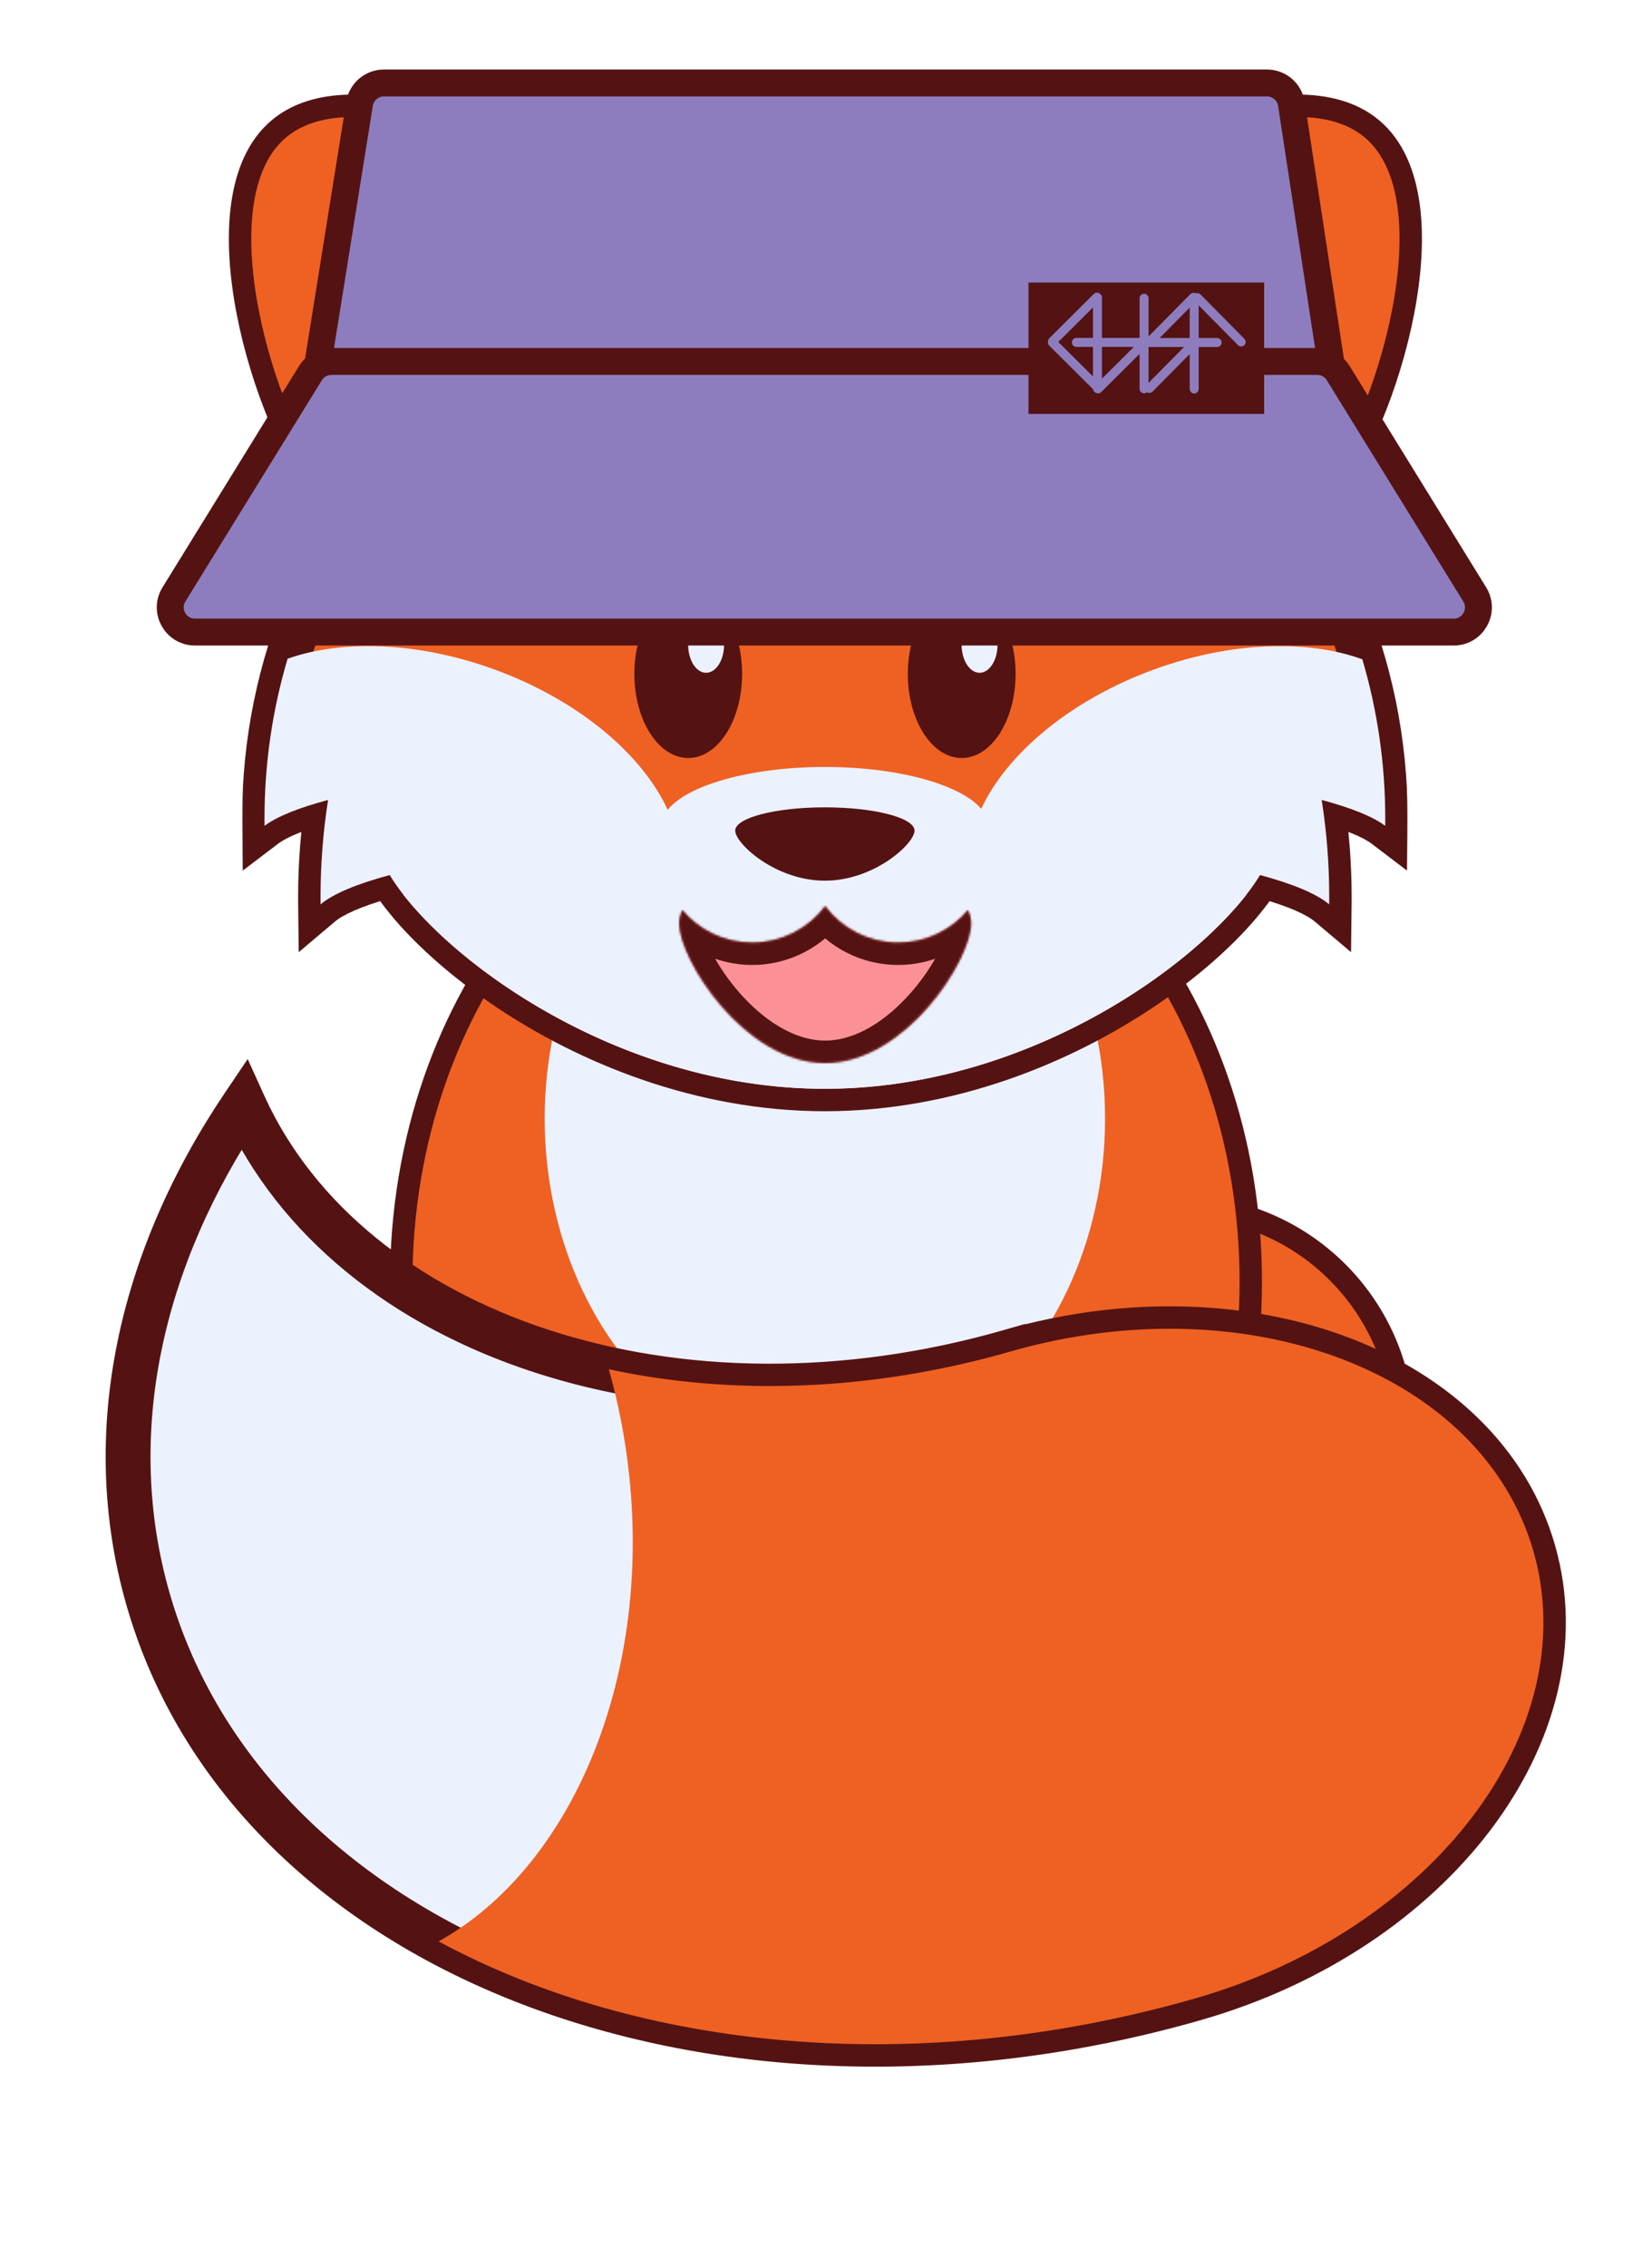 <svg width="737" height="1011" viewBox="0 0 737 1011" fill="none" xmlns="http://www.w3.org/2000/svg">
<circle cx="526" cy="638" r="100" fill="#EE6123" stroke="#541312" stroke-width="10"/>
<path d="M368.5 802C474.049 802 558 697.817 558 571.5C558 445.183 474.049 341 368.5 341C262.951 341 179 445.183 179 571.5C179 697.817 262.951 802 368.5 802Z" fill="#EE6123" stroke="#541312" stroke-width="10"/>
<ellipse cx="368" cy="498.778" rx="125" ry="152.778" fill="#ECF1FE"/>
<mask id="path-4-outside-1_15_136" maskUnits="userSpaceOnUse" x="-5.196" y="333.359" width="743.031" height="680.639" fill="black">
<rect fill="white" x="-5.196" y="333.359" width="743.031" height="680.639"/>
<path fill-rule="evenodd" clip-rule="evenodd" d="M450.521 602.71L450.521 602.709L450.519 602.71C302.09 645.271 155.735 596.217 108.778 492.654C62.534 561.129 44.838 639.112 66.015 712.966C111.663 872.159 320.651 951.912 532.9 891.189C533.004 891.159 533.109 891.129 533.214 891.099C639.392 860.653 706.955 771.413 684.119 691.777C661.284 612.141 556.699 572.265 450.521 602.71Z"/>
</mask>
<path fill-rule="evenodd" clip-rule="evenodd" d="M450.521 602.71L450.521 602.709L450.519 602.71C302.09 645.271 155.735 596.217 108.778 492.654C62.534 561.129 44.838 639.112 66.015 712.966C111.663 872.159 320.651 951.912 532.9 891.189C533.004 891.159 533.109 891.129 533.214 891.099C639.392 860.653 706.955 771.413 684.119 691.777C661.284 612.141 556.699 572.265 450.521 602.71Z" fill="#ECF1FE"/>
<path d="M450.521 602.709L447.764 593.097L457.377 590.34L460.133 599.953L450.521 602.709ZM450.521 602.71L453.277 612.323L443.665 615.079L440.909 605.467L450.521 602.71ZM108.778 492.654L100.491 487.058L110.5 472.237L117.885 488.525L108.778 492.654ZM532.9 891.189L530.149 881.574L530.155 881.573L532.9 891.189ZM460.133 599.953L460.134 599.954L440.909 605.467L440.908 605.466L460.133 599.953ZM447.763 593.097L447.764 593.097L453.277 612.322L453.275 612.322L447.763 593.097ZM117.885 488.525C161.998 585.814 301.975 634.901 447.763 593.097L453.275 612.322C302.205 655.641 149.472 606.62 99.67 496.784L117.885 488.525ZM56.403 715.722C34.245 638.45 52.958 557.441 100.491 487.058L117.065 498.251C72.11 564.817 55.431 639.774 75.628 710.209L56.403 715.722ZM535.65 900.803C427.648 931.702 320.108 926.978 233.416 893.889C146.72 860.798 80.288 799.021 56.403 715.722L75.628 710.209C97.39 786.104 158.276 843.801 240.548 875.204C322.824 906.608 425.903 911.399 530.149 881.574L535.65 900.803ZM530.155 881.573C530.256 881.544 530.357 881.515 530.458 881.486L535.97 900.711C535.862 900.742 535.753 900.773 535.644 900.805L530.155 881.573ZM530.458 881.486C581.668 866.802 623.192 838.033 649.074 803.848C674.953 769.666 684.862 730.648 674.507 694.534L693.732 689.021C706.212 732.543 693.757 777.962 665.019 815.92C636.284 853.875 590.938 884.949 535.97 900.711L530.458 881.486ZM674.507 694.534C664.151 658.419 635.071 630.581 595.011 615.307C554.947 600.031 504.487 597.639 453.277 612.323L447.765 593.098C502.732 577.336 557.654 579.659 602.136 596.619C646.622 613.581 681.252 645.499 693.732 689.021L674.507 694.534Z" fill="#541312" mask="url(#path-4-outside-1_15_136)"/>
<path fill-rule="evenodd" clip-rule="evenodd" d="M195.671 865.685C254.176 833.115 290.423 750.33 280.722 658.031C278.988 641.537 275.882 625.646 271.585 610.556C326.037 622.305 388.095 620.61 450.519 602.71L450.521 602.709L450.522 602.71C556.699 572.265 661.284 612.141 684.12 691.777C706.955 771.413 639.392 860.653 533.214 891.099L532.9 891.189C408.675 926.729 285.568 914.149 195.671 865.685Z" fill="#EE6123"/>
<path d="M279.554 103.295C303.252 131.537 291.821 180.143 254.023 211.859C216.225 243.576 166.373 246.392 142.675 218.151C118.977 189.909 86.641 89.144 124.44 57.428C162.238 25.711 255.857 75.053 279.554 103.295Z" fill="#EE6123"/>
<path d="M279.554 103.295C303.252 131.537 291.821 180.143 254.023 211.859C216.225 243.576 166.373 246.392 142.675 218.151C118.977 189.909 86.641 89.144 124.44 57.428C162.238 25.711 255.857 75.053 279.554 103.295Z" fill="#EE6123"/>
<path d="M279.554 103.295C303.252 131.537 291.821 180.143 254.023 211.859C216.225 243.576 166.373 246.392 142.675 218.151C118.977 189.909 86.641 89.144 124.44 57.428C162.238 25.711 255.857 75.053 279.554 103.295Z" stroke="#541312" stroke-width="10"/>
<path d="M245.872 122.277C259.357 138.347 252.852 166.007 231.343 184.055C209.834 202.103 181.465 203.706 167.98 187.635C154.495 171.564 136.094 114.224 157.603 96.176C179.113 78.127 232.386 106.206 245.872 122.277Z" fill="#ECF1FE"/>
<path d="M245.872 122.277C259.357 138.347 252.852 166.007 231.343 184.055C209.834 202.103 181.465 203.706 167.98 187.635C154.495 171.564 136.094 114.224 157.603 96.176C179.113 78.127 232.386 106.206 245.872 122.277Z" fill="#ECF1FE"/>
<path d="M593.787 218.151C570.09 246.392 520.238 243.576 482.439 211.859C444.641 180.143 433.21 131.537 456.908 103.295C480.606 75.053 574.224 25.711 612.023 57.428C649.821 89.144 617.485 189.909 593.787 218.151Z" fill="#EE6123"/>
<path d="M593.787 218.151C570.09 246.392 520.238 243.576 482.439 211.859C444.641 180.143 433.21 131.537 456.908 103.295C480.606 75.053 574.224 25.711 612.023 57.428C649.821 89.144 617.485 189.909 593.787 218.151Z" fill="#EE6123"/>
<path d="M593.787 218.151C570.09 246.392 520.238 243.576 482.439 211.859C444.641 180.143 433.21 131.537 456.908 103.295C480.606 75.053 574.224 25.711 612.023 57.428C649.821 89.144 617.485 189.909 593.787 218.151Z" stroke="#541312" stroke-width="10"/>
<path d="M569.246 188.276C555.761 204.347 527.392 202.744 505.883 184.696C484.374 166.647 477.869 138.988 491.354 122.917C504.839 106.846 558.113 78.768 579.622 96.816C601.132 114.865 582.731 172.205 569.246 188.276Z" fill="#ECF1FE"/>
<path d="M569.246 188.276C555.761 204.347 527.392 202.744 505.883 184.696C484.374 166.647 477.869 138.988 491.354 122.917C504.839 106.846 558.113 78.768 579.622 96.816C601.132 114.865 582.731 172.205 569.246 188.276Z" fill="#ECF1FE"/>
<path d="M368 490.5C424.451 490.5 475.405 469.366 512.207 444.671C530.618 432.318 545.619 418.987 556.078 406.793C561.305 400.699 565.469 394.806 568.352 389.383C571.188 384.047 573 378.764 573 374C573 364.057 565.342 355.917 554.901 349.5C544.18 342.909 528.997 337.154 510.68 332.391C473.969 322.847 423.526 317 368 317C312.474 317 262.031 322.847 225.32 332.391C207.003 337.154 191.82 342.909 181.099 349.5C170.658 355.917 163 364.057 163 374C163 378.764 164.812 384.047 167.648 389.383C170.531 394.806 174.695 400.699 179.922 406.793C190.381 418.987 205.382 432.318 223.793 444.671C260.595 469.366 311.549 490.5 368 490.5Z" fill="#ECF1FE" stroke="#541312" stroke-width="10"/>
<mask id="path-14-outside-2_15_136" maskUnits="userSpaceOnUse" x="108" y="105" width="520" height="320" fill="black">
<rect fill="white" x="108" y="105" width="520" height="320"/>
<path fill-rule="evenodd" clip-rule="evenodd" d="M617.979 368.261C617.993 367.175 618 366.089 618 365C618 226.929 506.071 115 368 115C229.929 115 118 226.929 118 365C118 366.089 118.007 367.175 118.021 368.261C123.453 364.134 133.144 360.243 146.363 356.7C144.152 370.764 143 385.233 143 400C143 401.089 143.006 402.175 143.019 403.261C164.145 385.429 256.844 372 368 372C479.156 372 571.855 385.429 592.981 403.261C592.994 402.175 593 401.089 593 400C593 385.233 591.848 370.764 589.637 356.7C602.856 360.243 612.547 364.134 617.979 368.261Z"/>
</mask>
<path fill-rule="evenodd" clip-rule="evenodd" d="M617.979 368.261C617.993 367.175 618 366.089 618 365C618 226.929 506.071 115 368 115C229.929 115 118 226.929 118 365C118 366.089 118.007 367.175 118.021 368.261C123.453 364.134 133.144 360.243 146.363 356.7C144.152 370.764 143 385.233 143 400C143 401.089 143.006 402.175 143.019 403.261C164.145 385.429 256.844 372 368 372C479.156 372 571.855 385.429 592.981 403.261C592.994 402.175 593 401.089 593 400C593 385.233 591.848 370.764 589.637 356.7C602.856 360.243 612.547 364.134 617.979 368.261Z" fill="#EE6123"/>
<path d="M617.979 368.261L611.93 376.224L627.725 388.222L627.978 368.389L617.979 368.261ZM118.021 368.261L108.022 368.388L108.275 388.222L124.07 376.224L118.021 368.261ZM146.363 356.7L156.241 358.253L158.629 343.059L143.774 347.041L146.363 356.7ZM143.019 403.261L133.019 403.376L133.263 424.581L149.469 410.902L143.019 403.261ZM592.981 403.261L586.531 410.902L602.737 424.581L602.981 403.376L592.981 403.261ZM589.637 356.7L592.226 347.041L577.371 343.059L579.759 358.253L589.637 356.7ZM608 365C608 366.046 607.993 367.09 607.98 368.133L627.978 368.389C627.993 367.26 628 366.131 628 365H608ZM368 125C500.548 125 608 232.452 608 365H628C628 221.406 511.594 105 368 105V125ZM128 365C128 232.452 235.452 125 368 125V105C224.406 105 108 221.406 108 365H128ZM128.02 368.133C128.007 367.09 128 366.046 128 365H108C108 366.131 108.007 367.261 108.022 368.388L128.02 368.133ZM143.774 347.041C130.382 350.631 119.057 354.915 111.972 360.298L124.07 376.224C127.849 373.353 135.906 369.856 148.952 366.359L143.774 347.041ZM153 400C153 385.753 154.112 371.804 156.241 358.253L136.484 355.148C134.193 369.725 133 384.712 133 400H153ZM153.018 403.146C153.006 402.099 153 401.05 153 400H133C133 401.127 133.006 402.252 133.019 403.376L153.018 403.146ZM368 362C312.063 362 260.622 365.376 220.355 371.041C200.237 373.871 182.722 377.298 168.747 381.227C155.176 385.042 143.606 389.679 136.569 395.619L149.469 410.902C152.994 407.927 160.934 404.198 174.16 400.48C186.981 396.876 203.549 393.602 223.141 390.846C262.295 385.338 312.781 382 368 382V362ZM599.431 395.619C592.394 389.679 580.824 385.042 567.253 381.227C553.278 377.298 535.763 373.871 515.645 371.041C475.378 365.376 423.937 362 368 362V382C423.219 382 473.705 385.338 512.859 390.846C532.451 393.602 549.019 396.876 561.84 400.48C575.066 404.198 583.006 407.927 586.531 410.902L599.431 395.619ZM583 400C583 401.05 582.994 402.099 582.982 403.146L602.981 403.376C602.994 402.252 603 401.127 603 400H583ZM579.759 358.253C581.888 371.804 583 385.753 583 400H603C603 384.712 601.807 369.725 599.516 355.148L579.759 358.253ZM624.028 360.298C616.943 354.915 605.618 350.631 592.226 347.041L587.048 366.359C600.094 369.856 608.151 373.353 611.93 376.224L624.028 360.298Z" fill="#541312" mask="url(#path-14-outside-2_15_136)"/>
<path fill-rule="evenodd" clip-rule="evenodd" d="M220.493 298.494C258.072 312.172 286.51 336.342 297.868 361.121C306.671 350.076 334.738 342 368 342C401.387 342 429.54 350.137 438.231 361.245C438.074 361.044 437.91 360.844 437.74 360.646C449.246 336.038 477.557 312.094 514.889 298.506C549.227 286.008 583.348 285.127 607.768 293.979C614.426 316.492 618 340.328 618 365C618 366.088 617.993 367.175 617.979 368.26C612.547 364.134 602.856 360.243 589.637 356.7C591.848 370.764 593 385.233 593 400C593 401.088 592.994 402.175 592.981 403.26C587.388 398.54 576.779 394.127 562.139 390.191C540.548 425.781 461.818 485.5 368 485.5C274.182 485.5 195.452 425.781 173.861 390.191C159.221 394.127 148.612 398.54 143.019 403.26C143.006 402.175 143 401.088 143 400C143 385.233 144.152 370.764 146.363 356.7C133.144 360.243 123.453 364.134 118.021 368.26C118.007 367.175 118 366.088 118 365C118 340.233 121.601 316.308 128.309 293.719C152.679 285.133 186.48 286.114 220.493 298.494Z" fill="#ECF1FE"/>
<path d="M408 370.4C408 376.144 390.091 392.7 368 392.7C345.909 392.7 328 376.144 328 370.4C328 364.656 345.909 360 368 360C390.091 360 408 364.656 408 370.4Z" fill="#541312"/>
<ellipse cx="307.038" cy="300.5" rx="24.038" ry="37.5" fill="#541312"/>
<ellipse cx="315.013" cy="287.5" rx="8.013" ry="12.5" fill="#ECF1FE"/>
<ellipse cx="429.038" cy="300.5" rx="24.038" ry="37.5" fill="#541312"/>
<ellipse cx="437.013" cy="287.5" rx="8.013" ry="12.5" fill="#ECF1FE"/>
<path d="M276 227L291.453 221.961C301.35 218.734 312.008 218.677 321.939 221.797L338.5 227" stroke="#541312" stroke-width="10"/>
<path d="M398 227L413.453 221.961C423.35 218.734 434.008 218.677 443.939 221.797L460.5 227" stroke="#541312" stroke-width="10"/>
<mask id="path-24-inside-3_15_136" fill="white">
<path fill-rule="evenodd" clip-rule="evenodd" d="M431.823 405.784C424.357 414.647 413.176 420.278 400.681 420.278C387.367 420.278 375.546 413.885 368.12 404.002C360.695 413.885 348.874 420.278 335.56 420.278C323.064 420.278 311.884 414.647 304.418 405.783C303.489 407.733 303 409.756 303 411.829C303 427.843 332.155 474.002 368.12 474.002C404.085 474.002 433.24 427.843 433.24 411.829C433.24 409.756 432.751 407.734 431.823 405.784Z"/>
</mask>
<path fill-rule="evenodd" clip-rule="evenodd" d="M431.823 405.784C424.357 414.647 413.176 420.278 400.681 420.278C387.367 420.278 375.546 413.885 368.12 404.002C360.695 413.885 348.874 420.278 335.56 420.278C323.064 420.278 311.884 414.647 304.418 405.783C303.489 407.733 303 409.756 303 411.829C303 427.843 332.155 474.002 368.12 474.002C404.085 474.002 433.24 427.843 433.24 411.829C433.24 409.756 432.751 407.734 431.823 405.784Z" fill="#FB9197"/>
<path d="M431.823 405.784L440.851 401.484L434.175 387.469L424.174 399.341L431.823 405.784ZM368.12 404.002L376.115 397.995L368.12 387.354L360.125 397.995L368.12 404.002ZM304.418 405.783L312.066 399.341L302.066 387.469L295.39 401.482L304.418 405.783ZM424.174 399.341C418.527 406.045 410.103 410.278 400.681 410.278V430.278C416.249 430.278 430.186 423.249 439.471 412.226L424.174 399.341ZM400.681 410.278C390.644 410.278 381.733 405.473 376.115 397.995L360.125 410.009C369.359 422.298 384.089 430.278 400.681 430.278V410.278ZM360.125 397.995C354.507 405.473 345.597 410.278 335.56 410.278V430.278C352.152 430.278 366.882 422.298 376.115 410.009L360.125 397.995ZM335.56 410.278C326.138 410.278 317.713 406.045 312.066 399.341L296.769 412.226C306.054 423.248 319.991 430.278 335.56 430.278V410.278ZM295.39 401.482C293.879 404.653 293 408.138 293 411.829H313C313 411.374 313.098 410.814 313.446 410.084L295.39 401.482ZM293 411.829C293 418.192 295.668 425.773 299.176 432.778C302.854 440.12 308.094 448.091 314.53 455.485C327.102 469.932 345.899 484.002 368.12 484.002V464.002C354.377 464.002 340.613 454.992 329.617 442.356C324.268 436.209 319.972 429.638 317.059 423.821C313.976 417.667 313 413.473 313 411.829H293ZM368.12 484.002C390.341 484.002 409.138 469.932 421.71 455.485C428.146 448.091 433.386 440.12 437.064 432.778C440.572 425.773 443.24 418.192 443.24 411.829H423.24C423.24 413.473 422.263 417.667 419.181 423.821C416.268 429.638 411.972 436.209 406.623 442.356C395.627 454.992 381.863 464.002 368.12 464.002V484.002ZM443.24 411.829C443.24 408.138 442.361 404.654 440.851 401.484L422.794 410.084C423.142 410.814 423.24 411.374 423.24 411.829H443.24Z" fill="#541312" mask="url(#path-24-inside-3_15_136)"/>
<path d="M565.256 37H171.259C165.856 37 161.253 40.924 160.397 46.259L140.269 171.823C139.197 178.508 144.36 184.565 151.13 184.565H584.426C591.163 184.565 596.317 178.564 595.3 171.904L576.13 46.34C575.31 40.968 570.69 37 565.256 37Z" fill="#8E7DBE" stroke="#541312" stroke-width="12"/>
<path d="M587.665 161.181H147.848C144.033 161.181 140.49 163.158 138.487 166.404L77.6 265.063C73.078 272.391 78.35 281.84 86.961 281.84H648.552C657.163 281.84 662.435 272.391 657.913 265.063L597.026 166.404C595.023 163.158 591.48 161.181 587.665 161.181Z" fill="#8E7DBE" stroke="#541312" stroke-width="12"/>
<rect x="461.84" y="128.997" width="99.136" height="52.568" fill="#541312" stroke="#541312" stroke-width="6"/>
<path fill-rule="evenodd" clip-rule="evenodd" d="M490.097 132.501C490.096 132.501 490.097 132.502 490.097 132.502H490.099C490.1 132.502 490.101 132.503 490.101 132.504V151.189C490.101 151.741 490.549 152.189 491.101 152.189H508.906C509.458 152.189 509.906 151.741 509.906 151.189V133.002C509.906 132.726 510.13 132.502 510.406 132.502C510.682 132.502 510.906 132.726 510.906 133.002V152.188C510.906 152.188 510.906 152.189 510.907 152.189C510.907 152.189 510.907 152.189 510.907 152.189V153.188L510.907 153.188L510.907 153.188L510.907 153.188L510.907 153.189L510.907 153.189L510.907 153.189C510.906 153.189 510.906 153.189 510.906 153.189C510.906 153.19 510.906 153.19 510.906 153.19V173.374C510.906 173.651 510.682 173.874 510.406 173.874C510.13 173.874 509.906 173.651 509.906 173.374V156.588C509.906 155.698 508.832 155.252 508.201 155.879L490.101 173.874C490.101 173.875 490.101 173.875 490.101 173.875C490.1 173.875 490.1 173.875 490.1 173.875C490.1 173.875 490.1 173.875 490.1 173.875C490.099 173.875 490.099 173.875 490.099 173.875L490.099 173.875C490.098 173.876 490.097 173.876 490.096 173.875C490.095 173.875 490.095 173.875 490.094 173.875H489.799C489.413 173.875 489.101 173.562 489.101 173.176C489.101 172.991 489.027 172.812 488.895 172.681L469.293 153.189C468.902 152.8 468.902 152.167 469.293 151.778L489.036 132.145C489.231 131.952 489.546 131.952 489.741 132.145L490.097 132.499C490.097 132.5 490.097 132.5 490.097 132.501ZM489.101 169.071C489.101 169.961 488.026 170.407 487.396 169.78L470.715 153.192C470.322 152.801 470.322 152.165 470.715 151.774L487.396 135.187C488.026 134.559 489.101 135.006 489.101 135.896V151.189C489.101 151.741 488.653 152.189 488.101 152.189H480.198C479.921 152.189 479.698 152.412 479.698 152.689C479.698 152.965 479.921 153.189 480.198 153.189H488.101C488.653 153.189 489.101 153.636 489.101 154.189V169.071ZM507.77 154.898C508.402 154.269 507.957 153.189 507.065 153.189H491.101C490.549 153.189 490.101 153.636 490.101 154.189V170.06C490.101 170.95 491.175 171.397 491.806 170.769L507.77 154.898ZM553.367 152.835C553.562 153.033 553.882 153.033 554.078 152.835C554.27 152.64 554.27 152.327 554.078 152.132L534.664 132.506C534.277 132.115 533.645 132.115 533.258 132.506C533.258 132.506 533.257 132.505 533.257 132.505H533.244C533.24 132.505 533.236 132.504 533.234 132.501L533.032 132.298C532.759 132.021 532.312 132.021 532.038 132.298L512.567 151.981C512.292 152.26 512.292 152.708 512.567 152.986L512.767 153.188C512.771 153.192 512.774 153.198 512.774 153.205C512.774 153.218 512.785 153.229 512.798 153.229H529.436C530.324 153.229 530.772 154.3 530.147 154.932L512.418 172.855C512.226 173.049 512.226 173.363 512.418 173.558C512.614 173.756 512.934 173.756 513.129 173.558L530.547 155.95C531.175 155.315 532.258 155.76 532.258 156.653V173.451C532.258 173.727 532.482 173.951 532.758 173.951C533.034 173.951 533.258 173.727 533.258 173.451V154.229C533.258 153.676 533.705 153.229 534.258 153.229H543.004C543.28 153.229 543.504 153.005 543.504 152.729C543.504 152.453 543.28 152.229 543.004 152.229H534.258C533.705 152.229 533.258 151.781 533.258 151.229V132.506L553.367 152.835ZM532.258 135.93C532.258 135.037 531.175 134.592 530.547 135.227L515.414 150.525C514.789 151.157 515.237 152.229 516.125 152.229H531.258C531.81 152.229 532.258 151.781 532.258 151.229V135.93Z" fill="#541312"/>
<path d="M490.097 132.501L491.153 133.565L491.155 133.564L490.097 132.501ZM510.907 153.188H509.407V153.524L509.55 153.827L510.907 153.188ZM510.907 153.188L512.405 153.274L512.426 152.894L512.264 152.55L510.907 153.188ZM510.907 153.188L512.3 153.746L512.391 153.518L512.405 153.274L510.907 153.188ZM510.907 153.188L511.968 154.249L512.185 154.031L512.3 153.746L510.907 153.188ZM510.907 153.189L511.508 154.563L511.768 154.449L511.968 154.249L510.907 153.189ZM510.907 153.189L510.306 151.814L510.05 151.926L509.851 152.123L510.907 153.189ZM510.907 153.189L511.961 154.256L511.962 154.254L510.907 153.189ZM510.906 153.189L509.501 152.666L509.498 152.672L510.906 153.189ZM508.201 155.879L509.259 156.943V156.943L508.201 155.879ZM490.101 173.874L489.044 172.811L489.041 172.814L490.101 173.874ZM490.1 173.875L490.722 175.24L490.729 175.236L490.737 175.233L490.1 173.875ZM490.099 173.875L491.156 174.94L491.16 174.936L490.099 173.875ZM490.099 173.875L489.042 172.811L489.042 172.811L490.099 173.875ZM490.096 173.875L491.153 172.811L491.152 172.81L490.096 173.875ZM488.895 172.681L489.953 171.618L489.953 171.618L488.895 172.681ZM469.293 153.189L470.351 152.125H470.351L469.293 153.189ZM469.293 151.778L468.236 150.715L468.236 150.715L469.293 151.778ZM489.036 132.145L487.978 131.082L487.978 131.082L489.036 132.145ZM489.741 132.145L490.798 131.082V131.082L489.741 132.145ZM490.097 132.499L491.155 131.436L491.154 131.436L490.097 132.499ZM487.396 169.78L488.453 168.717L487.396 169.78ZM470.715 153.192L469.658 154.256H469.658L470.715 153.192ZM470.715 151.774L469.658 150.711H469.658L470.715 151.774ZM487.396 135.187L486.338 134.123L486.338 134.123L487.396 135.187ZM507.77 154.898L506.712 153.834L506.712 153.834L507.77 154.898ZM491.806 170.769L490.748 169.706H490.748L491.806 170.769ZM554.078 152.835L555.144 153.89L555.144 153.89L554.078 152.835ZM553.367 152.835L552.3 153.89L552.3 153.89L553.367 152.835ZM554.078 152.132L555.144 151.077L555.144 151.077L554.078 152.132ZM534.664 132.506L533.598 133.561L533.598 133.561L534.664 132.506ZM533.234 132.501L532.167 133.556L532.168 133.557L533.234 132.501ZM533.032 132.298L534.099 131.243V131.243L533.032 132.298ZM532.038 132.298L533.104 133.353V133.353L532.038 132.298ZM512.567 151.981L513.634 153.036L513.634 153.036L512.567 151.981ZM512.567 152.986L513.634 151.931L513.634 151.931L512.567 152.986ZM512.767 153.188L511.7 154.242L511.701 154.243L512.767 153.188ZM530.147 154.932L531.214 155.987V155.987L530.147 154.932ZM512.418 172.855L511.352 171.8L512.418 172.855ZM512.418 173.558L513.485 172.503L513.485 172.503L512.418 173.558ZM513.129 173.558L514.196 174.613L514.196 174.613L513.129 173.558ZM530.547 155.95L529.48 154.895V154.895L530.547 155.95ZM530.547 135.227L531.613 136.282V136.282L530.547 135.227ZM515.414 150.525L514.348 149.471L515.414 150.525ZM490.097 131.002C491.432 131.002 492.106 132.62 491.153 133.565L489.04 131.436C488.087 132.382 488.761 134.002 490.097 134.002V131.002ZM490.099 131.002H490.097V134.002H490.099V131.002ZM491.601 132.504C491.601 131.674 490.928 131.002 490.099 131.002V134.002C489.272 134.002 488.601 133.332 488.601 132.504H491.601ZM491.601 151.189V132.504H488.601V151.189H491.601ZM491.101 150.689C491.377 150.689 491.601 150.912 491.601 151.189H488.601C488.601 152.569 489.72 153.689 491.101 153.689V150.689ZM508.906 150.689H491.101V153.689H508.906V150.689ZM508.406 151.189C508.406 150.912 508.63 150.689 508.906 150.689V153.689C510.287 153.689 511.406 152.569 511.406 151.189H508.406ZM508.406 133.002V151.189H511.406V133.002H508.406ZM510.406 131.002C509.302 131.002 508.406 131.897 508.406 133.002H511.406C511.406 133.554 510.958 134.002 510.406 134.002V131.002ZM512.406 133.002C512.406 131.897 511.511 131.002 510.406 131.002V134.002C509.854 134.002 509.406 133.554 509.406 133.002H512.406ZM512.406 152.188V133.002H509.406V152.188H512.406ZM510.907 150.689C511.735 150.689 512.406 151.36 512.406 152.188H509.406C509.406 153.017 510.078 153.689 510.907 153.689V150.689ZM512.407 152.189C512.407 151.368 511.743 150.689 510.907 150.689V153.689C510.07 153.689 509.407 153.009 509.407 152.189H512.407ZM512.407 153.188V152.189H509.407V153.188H512.407ZM512.264 152.55L512.264 152.55L509.55 153.827L509.55 153.827L512.264 152.55ZM512.405 153.274L512.405 153.274L509.409 153.103L509.409 153.103L512.405 153.274ZM512.3 153.746L512.3 153.746L509.514 152.631L509.514 152.631L512.3 153.746ZM511.968 154.249L511.968 154.249L509.846 152.128L509.846 152.128L511.968 154.249ZM511.508 154.563L511.508 154.563L510.306 151.814L510.306 151.814L511.508 154.563ZM511.962 154.254L511.963 154.254L509.851 152.123L509.851 152.123L511.962 154.254ZM512.312 153.713C512.237 153.915 512.118 154.101 511.961 154.256L509.853 152.122C509.695 152.277 509.576 152.463 509.501 152.666L512.312 153.713ZM512.406 153.19C512.406 153.382 512.369 153.557 512.314 153.707L509.498 152.672C509.443 152.822 509.406 152.997 509.406 153.19H512.406ZM512.406 173.374V153.19H509.406V173.374H512.406ZM510.406 175.374C511.511 175.374 512.406 174.479 512.406 173.374H509.406C509.406 172.822 509.854 172.374 510.406 172.374V175.374ZM508.406 173.374C508.406 174.479 509.302 175.374 510.406 175.374V172.374C510.958 172.374 511.406 172.822 511.406 173.374H508.406ZM508.406 156.588V173.374H511.406V156.588H508.406ZM509.259 156.943C508.943 157.256 508.406 157.033 508.406 156.588H511.406C511.406 154.364 508.72 153.247 507.143 154.815L509.259 156.943ZM491.159 174.938L509.259 156.943L507.143 154.815L489.044 172.811L491.159 174.938ZM490.1 175.375C490.498 175.375 490.88 175.217 491.162 174.935L489.041 172.814C489.322 172.532 489.703 172.375 490.1 172.375V175.375ZM490.737 175.233C490.537 175.326 490.32 175.375 490.1 175.375V172.375C489.88 172.375 489.662 172.423 489.462 172.517L490.737 175.233ZM491.16 174.936C491.034 175.062 490.886 175.165 490.722 175.24L489.478 172.51C489.313 172.585 489.164 172.689 489.039 172.815L491.16 174.936ZM491.156 174.94L491.156 174.94L489.042 172.811L489.042 172.811L491.156 174.94ZM489.038 174.939C489.624 175.522 490.57 175.522 491.156 174.939L489.042 172.811C489.626 172.231 490.569 172.231 491.153 172.811L489.038 174.939ZM490.094 175.375C489.697 175.375 489.318 175.217 489.04 174.941L491.152 172.81C490.872 172.533 490.493 172.375 490.094 172.375V175.375ZM489.799 175.375H490.094V172.375H489.799V175.375ZM487.601 173.176C487.601 174.391 488.585 175.375 489.799 175.375V172.375C490.242 172.375 490.601 172.734 490.601 173.176H487.601ZM487.837 173.745C487.686 173.594 487.601 173.39 487.601 173.176H490.601C490.601 172.591 490.367 172.03 489.953 171.618L487.837 173.745ZM468.236 154.252L487.837 173.745L489.953 171.618L470.351 152.125L468.236 154.252ZM468.236 150.715C467.255 151.69 467.255 153.277 468.236 154.252L470.351 152.125C470.55 152.323 470.55 152.644 470.351 152.842L468.236 150.715ZM487.978 131.082L468.236 150.715L470.351 152.842L490.093 133.209L487.978 131.082ZM490.798 131.082C490.018 130.306 488.758 130.306 487.978 131.082L490.093 133.209C489.703 133.597 489.073 133.597 488.683 133.209L490.798 131.082ZM491.154 131.436L490.798 131.082L488.683 133.209L489.039 133.563L491.154 131.436ZM491.155 133.564C491.744 132.977 491.744 132.023 491.155 131.436L489.039 133.563C488.45 132.977 488.45 132.023 489.039 131.437L491.155 133.564ZM486.338 170.844C487.915 172.412 490.601 171.295 490.601 169.071H487.601C487.601 168.626 488.138 168.403 488.453 168.717L486.338 170.844ZM469.658 154.256L486.338 170.844L488.453 168.717L471.773 152.129L469.658 154.256ZM469.658 150.711C468.675 151.688 468.675 153.279 469.658 154.256L471.773 152.129C471.97 152.324 471.97 152.642 471.773 152.838L469.658 150.711ZM486.338 134.123L469.658 150.711L471.773 152.838L488.453 136.25L486.338 134.123ZM490.601 135.896C490.601 133.672 487.915 132.555 486.338 134.123L488.453 136.25C488.138 136.564 487.601 136.341 487.601 135.896H490.601ZM490.601 151.189V135.896H487.601V151.189H490.601ZM488.101 153.689C489.482 153.689 490.601 152.569 490.601 151.189H487.601C487.601 150.912 487.825 150.689 488.101 150.689V153.689ZM480.198 153.689H488.101V150.689H480.198V153.689ZM481.198 152.689C481.198 153.241 480.75 153.689 480.198 153.689V150.689C479.093 150.689 478.198 151.584 478.198 152.689H481.198ZM480.198 151.689C480.75 151.689 481.198 152.136 481.198 152.689H478.198C478.198 153.793 479.093 154.689 480.198 154.689V151.689ZM488.101 151.689H480.198V154.689H488.101V151.689ZM490.601 154.189C490.601 152.808 489.481 151.689 488.101 151.689V154.689C487.825 154.689 487.601 154.465 487.601 154.189H490.601ZM490.601 169.071V154.189H487.601V169.071H490.601ZM507.065 154.689C506.618 154.689 506.396 154.149 506.712 153.834L508.827 155.961C510.409 154.389 509.295 151.689 507.065 151.689V154.689ZM491.101 154.689H507.065V151.689H491.101V154.689ZM491.601 154.189C491.601 154.465 491.377 154.689 491.101 154.689V151.689C489.72 151.689 488.601 152.808 488.601 154.189H491.601ZM491.601 170.06V154.189H488.601V170.06H491.601ZM490.748 169.706C491.064 169.392 491.601 169.615 491.601 170.06H488.601C488.601 172.284 491.286 173.401 492.863 171.833L490.748 169.706ZM506.712 153.834L490.748 169.706L492.863 171.833L508.827 155.961L506.712 153.834ZM553.011 151.78C553.403 151.385 554.042 151.385 554.433 151.78L552.3 153.89C553.083 154.681 554.361 154.681 555.144 153.89L553.011 151.78ZM553.011 153.187C552.626 152.797 552.626 152.17 553.011 151.78L555.144 153.89C555.915 153.111 555.915 151.856 555.144 151.077L553.011 153.187ZM533.598 133.561L553.011 153.187L555.144 151.077L535.731 131.451L533.598 133.561ZM534.324 133.561C534.124 133.763 533.798 133.763 533.598 133.561L535.731 131.451C534.756 130.466 533.166 130.466 532.191 131.451L534.324 133.561ZM534.758 132.506C534.758 131.678 534.087 131.005 533.257 131.005V134.005C532.428 134.005 531.758 133.333 531.758 132.506H534.758ZM533.257 131.005H533.244V134.005H533.257V131.005ZM533.244 131.005C533.641 131.005 534.021 131.164 534.3 131.446L532.168 133.557C532.452 133.844 532.839 134.005 533.244 134.005V131.005ZM534.3 131.446L534.099 131.243L531.966 133.353L532.167 133.556L534.3 131.446ZM534.099 131.243C533.238 130.373 531.832 130.373 530.971 131.243L533.104 133.353C532.791 133.669 532.279 133.669 531.966 133.353L534.099 131.243ZM530.971 131.243L511.501 150.927L513.634 153.036L533.104 133.353L530.971 131.243ZM511.501 150.927C510.648 151.789 510.648 153.178 511.501 154.041L513.634 151.931C513.937 152.237 513.937 152.73 513.634 153.036L511.501 150.927ZM511.501 154.041L511.7 154.242L513.833 152.133L513.634 151.931L511.501 154.041ZM511.701 154.243C511.427 153.966 511.274 153.593 511.274 153.205H514.274C514.274 152.803 514.116 152.418 513.833 152.133L511.701 154.243ZM511.274 153.205C511.274 154.046 511.956 154.729 512.798 154.729V151.729C513.613 151.729 514.274 152.389 514.274 153.205H511.274ZM512.798 154.729H529.436V151.729H512.798V154.729ZM529.436 154.729C528.992 154.729 528.768 154.193 529.081 153.877L531.214 155.987C532.775 154.408 531.657 151.729 529.436 151.729V154.729ZM529.081 153.877L511.352 171.8L513.485 173.91L531.214 155.987L529.081 153.877ZM511.352 171.8C510.581 172.579 510.581 173.834 511.352 174.613L513.485 172.503C513.87 172.893 513.87 173.52 513.485 173.91L511.352 171.8ZM511.352 174.613C512.135 175.404 513.413 175.404 514.196 174.613L512.063 172.503C512.454 172.107 513.093 172.107 513.485 172.503L511.352 174.613ZM514.196 174.613L531.613 157.005L529.48 154.895L512.063 172.503L514.196 174.613ZM531.613 157.005C531.299 157.322 530.758 157.1 530.758 156.653H533.758C533.758 154.419 531.051 153.307 529.48 154.895L531.613 157.005ZM530.758 156.653V173.451H533.758V156.653H530.758ZM530.758 173.451C530.758 174.555 531.653 175.451 532.758 175.451V172.451C533.31 172.451 533.758 172.898 533.758 173.451H530.758ZM532.758 175.451C533.862 175.451 534.758 174.555 534.758 173.451H531.758C531.758 172.898 532.205 172.451 532.758 172.451V175.451ZM534.758 173.451V154.229H531.758V173.451H534.758ZM534.758 154.229C534.758 154.505 534.534 154.729 534.258 154.729V151.729C532.877 151.729 531.758 152.848 531.758 154.229H534.758ZM534.258 154.729H543.004V151.729H534.258V154.729ZM543.004 154.729C544.109 154.729 545.004 153.833 545.004 152.729H542.004C542.004 152.176 542.452 151.729 543.004 151.729V154.729ZM545.004 152.729C545.004 151.624 544.109 150.729 543.004 150.729V153.729C542.452 153.729 542.004 153.281 542.004 152.729H545.004ZM543.004 150.729H534.258V153.729H543.004V150.729ZM534.258 150.729C534.534 150.729 534.758 150.953 534.758 151.229H531.758C531.758 152.609 532.877 153.729 534.258 153.729V150.729ZM534.758 151.229V132.506H531.758V151.229H534.758ZM554.433 151.78L534.324 131.451L532.191 133.561L552.3 153.89L554.433 151.78ZM531.613 136.282C531.299 136.6 530.758 136.377 530.758 135.93H533.758C533.758 133.697 531.051 132.584 529.48 134.172L531.613 136.282ZM516.481 151.58L531.613 136.282L529.48 134.172L514.348 149.471L516.481 151.58ZM516.125 150.729C516.569 150.729 516.793 151.265 516.481 151.58L514.348 149.471C512.786 151.049 513.904 153.729 516.125 153.729V150.729ZM531.258 150.729H516.125V153.729H531.258V150.729ZM530.758 151.229C530.758 150.953 530.982 150.729 531.258 150.729V153.729C532.638 153.729 533.758 152.609 533.758 151.229H530.758ZM530.758 135.93V151.229H533.758V135.93H530.758Z" fill="#8E7DBE"/>
</svg>
